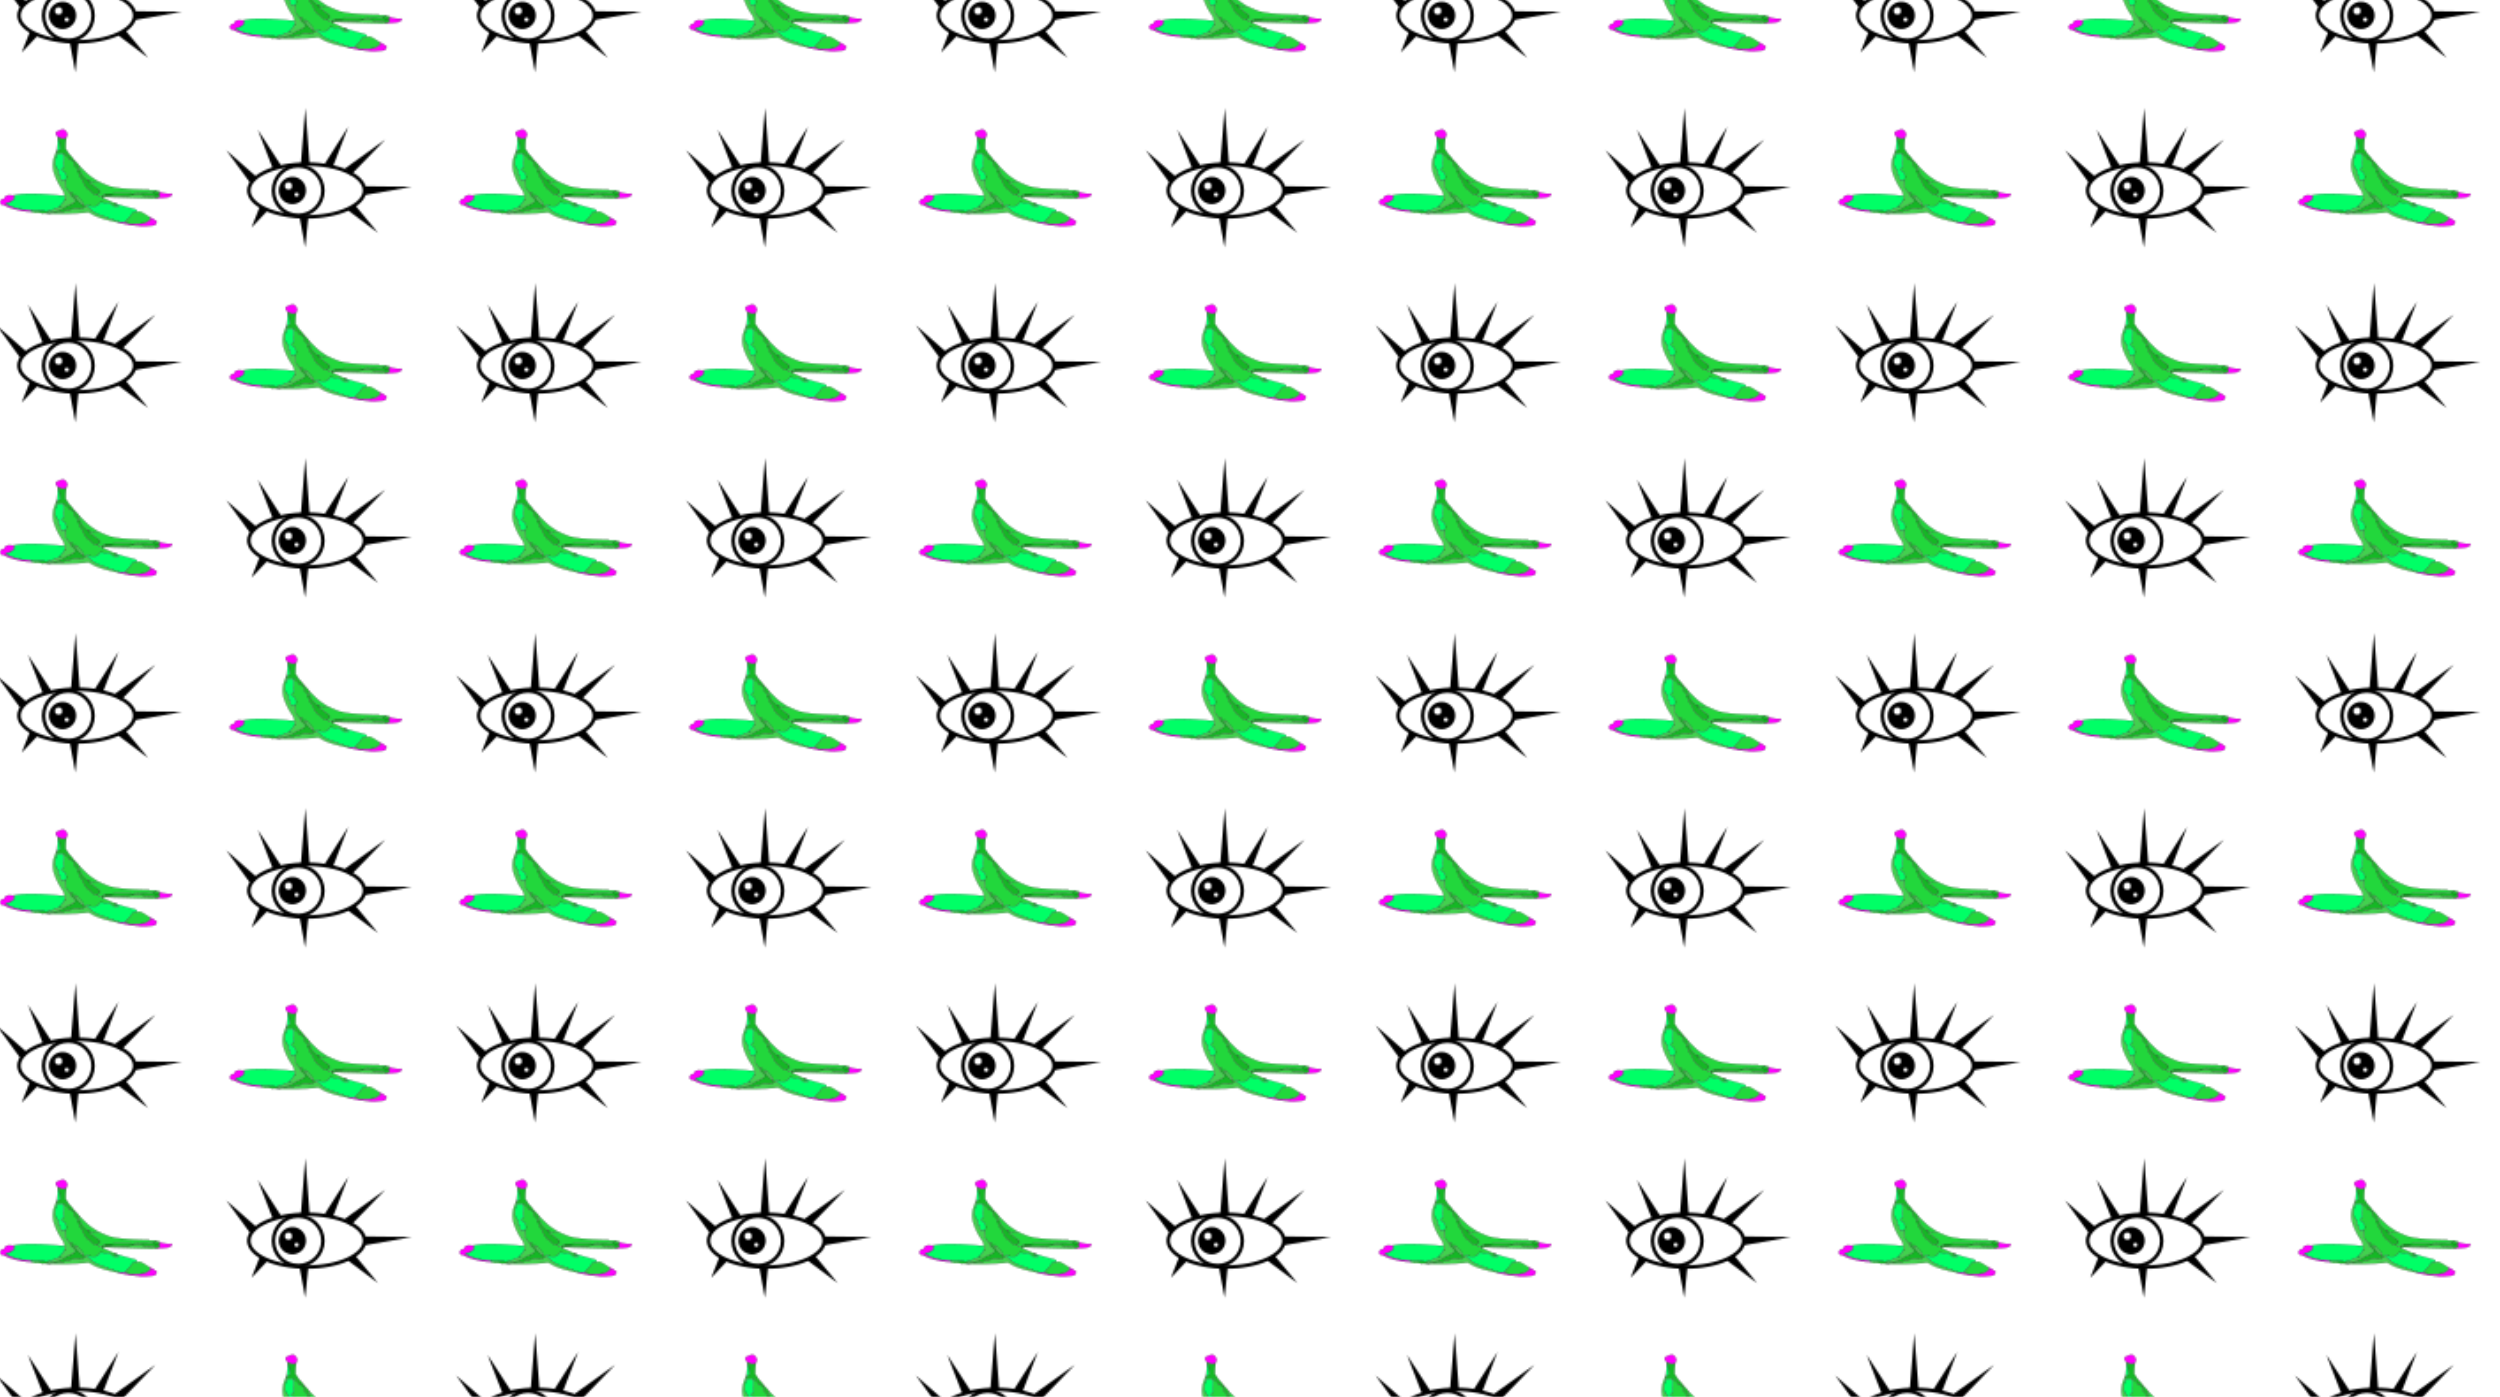 <svg id="Layer_1" data-name="Layer 1" xmlns="http://www.w3.org/2000/svg" xmlns:xlink="http://www.w3.org/1999/xlink" viewBox="0 0 1414 790"><defs><style>.cls-1,.cls-5,.cls-8{fill:none;}.cls-2{fill:#22d73c;}.cls-10,.cls-11,.cls-2,.cls-3,.cls-5,.cls-6,.cls-8,.cls-9{stroke:#000;stroke-miterlimit:10;}.cls-11,.cls-2,.cls-3,.cls-5,.cls-6{stroke-width:0.15px;}.cls-3{fill:#15b825;}.cls-4{fill:#0f6;}.cls-6{fill:#42d14e;}.cls-7{fill:#f0f;}.cls-8,.cls-9{stroke-width:2px;}.cls-10{fill:#fff;stroke-width:0.25px;}.cls-11{fill:#267024;}.cls-12{fill:url(#eye4);}</style><pattern id="eye4" data-name="eye4" width="260" height="198" patternTransform="translate(6746.5 1.5)" patternUnits="userSpaceOnUse" viewBox="0 0 260 198"><rect class="cls-1" width="260" height="198"/><path class="cls-2" d="M202.28,209.68l5.88,2.71a.66.66,0,0,0,.74.66c-.05,1.16,1.48.32,1.67,1.29a3.8,3.8,0,0,1-4-1c-1.42-1.68-3.08-1-4.59-1.19-.53-.07-1.4-.58-1.89.11-1.82,2.6-4.23,2.17-6.72,1.4-.61-.19-1.09-.31-1.21.53h-1.1l0,0a3.76,3.76,0,0,0-.15-.9c-.83-2-2.63-3.28-3.9-5-.69-.92-.63.3-.77.7a2.6,2.6,0,0,1-1.2-1.31,2.07,2.07,0,0,0-2.16-1.31c-2.33-1.82-2.56-4.4-2.56-7.06.18-.17.44-.3.53-.5a3.89,3.89,0,0,0-1.5-4.46c-1.4-.92-1.37-1.31.15-2.18.2-.11.5-.46.47-.51-1.16-1.75-.12-3.61-.27-5.4a9.58,9.58,0,0,0-.53-1.76l1.1.11c.33.93,1.65,1,1.84,1.93s.85.87,1.52.88l0,0c.26,1.05,1,.71,1.66.55v0a3.78,3.78,0,0,0,1.22,3.93,4.2,4.2,0,0,1,1.42,2.74,6.11,6.11,0,0,0,1.38,3.32c1.65,2.22,2,5.32,4.66,6.83,1.63.93,2.49,3.25,4.92,2.71.19,1.41,1.31.95,2.14,1.07l.07.06c0,.49.3.71.79.65h0Z"/><path class="cls-3" d="M194,200.07c0,1.5,1.58,1.52,2.33,2.32a9.48,9.48,0,0,0,2.52,1.8A2,2,0,0,1,200,206.4c-.31.44-1,.52-1.13,1.12-2.43.54-3.29-1.78-4.92-2.71-2.64-1.51-3-4.61-4.66-6.83a6.11,6.11,0,0,1-1.38-3.32,4.2,4.2,0,0,0-1.42-2.74A3.78,3.78,0,0,1,185.3,188a16.38,16.38,0,0,1,3.2,3.5c-.12.34-.36.63-.22,1,.93,2.81,2.29,5.31,5,6.81a.71.71,0,0,0,.75.71Z"/><path class="cls-2" d="M193.28,199.35c-2.71-1.5-4.07-4-5-6.81-.14-.42.1-.71.22-1,2.43,2.31,4.66,4.85,7.51,6.68l3.37,2.19-3.11-.3-.14-.09.15.08c-.74.65-1.5-.27-2.25,0h0A.66.66,0,0,0,193.28,199.35Z"/><path class="cls-3" d="M181.86,183.49c-.26-.88-1.4-1.34-1.21-2.45a36,36,0,0,1,.4-5.87c-1.72,1.52-3.23.17-4.81-.32l0,1.05c1.16,1.73.85,3.79,1.19,5.7.06.36-1,.91-1.55,1.38,0,.26,0,.52-.07.78.46,1.32,1.5.51,2.29.62l1.05.12,1.1.11c.33.93,1.65,1,1.84,1.93s.85.87,1.52.88l.09-.15s0,.11-.07.17c.26,1.05,1,.71,1.66.55C184.52,186.22,182.75,185.2,181.86,183.49Z"/><path class="cls-4" d="M176.27,175.9c1.16,1.73.85,3.79,1.19,5.7.06.36-1,.91-1.55,1.38,0-.13,0-.26-.07-.39C176,180.36,176.13,178.13,176.27,175.9Z"/><path class="cls-5" d="M176.27,175.9c1.16,1.73.85,3.79,1.19,5.7.06.36-1,.91-1.55,1.38,0-.13,0-.26-.07-.39C176,180.36,176.13,178.13,176.27,175.9Z"/><path class="cls-4" d="M178.13,184.38l1.05.12a9.58,9.58,0,0,1,.53,1.76c.15,1.79-.89,3.65.27,5.4,0,.05-.27.4-.47.51-1.52.87-1.55,1.26-.15,2.18a3.89,3.89,0,0,1,1.5,4.46c-.09.2-.35.33-.53.5-1.38,1-2.23.54-2.77-1.57-.11-.43.17-1-.59-1-.46-.35-.25-.89-.39-1.33-.34-1.09-.18-2.42-1.43-3.08a15.18,15.18,0,0,1,.69-8.54C176.3,185.08,177.34,184.27,178.13,184.38Z"/><path class="cls-5" d="M178.13,184.38l1.05.12a9.58,9.58,0,0,1,.53,1.76c.15,1.79-.89,3.65.27,5.4,0,.05-.27.4-.47.51-1.52.87-1.55,1.26-.15,2.18a3.89,3.89,0,0,1,1.5,4.46c-.09.2-.35.33-.53.5-1.38,1-2.23.54-2.77-1.57-.11-.43.17-1-.59-1-.46-.35-.25-.89-.39-1.33-.34-1.09-.18-2.42-1.43-3.08a15.18,15.18,0,0,1,.69-8.54C176.3,185.08,177.34,184.27,178.13,184.38Z"/><path class="cls-6" d="M185.77,210.3c-.65-.61-1.14-1.47-2.1-1.73.14-.88-.73-1.39-.78-2.2-2.33-1.82-2.56-4.4-2.56-7.06-1.38,1-2.23.54-2.77-1.57-.11-.43.17-1-.59-1a2.2,2.2,0,0,1-.09.21,2.2,2.2,0,0,0,.09-.21c-.46-.35-.25-.89-.39-1.33-.34-1.09-.18-2.42-1.43-3.08a15.18,15.18,0,0,1,.69-8.54c0-.26,0-.52.07-.78l-.07-.39c-2.4,4.2-3.18,8.62-1.57,13.27a35.14,35.14,0,0,0,4.36,8.65,6.4,6.4,0,0,1,1.34,3.72c.55.52.28,1.21.37,1.83.6.1.58.4.49.75.09-.35.11-.65-.49-.75-.7.79-.41,2.18-1.63,2.69-1,.44-.91,1.28-.65,2.14h0c-.38-.14-1-.48-1.09-.38-1,1.2-2.68.85-3.7,1.87-.84.89-2.16-.12-3,.76a6.34,6.34,0,0,0,6-.73h0c1.92-.07,3.22-1.47,4.79-2.27a39.79,39.79,0,0,0,4.11-2C185.66,211.85,186.7,211.16,185.77,210.3Z"/><path class="cls-7" d="M181.46,172.86c-1.24-2.25-2-2.58-4.64-1.47-2.14.91-2.29,1.48-.86,3.22a2.09,2.09,0,0,0,.28.24c1.58.49,3.09,1.84,4.81.32C181.33,174.43,182,173.88,181.46,172.86Z"/><path class="cls-5" d="M181.46,172.86c-1.24-2.25-2-2.58-4.64-1.47-2.14.91-2.29,1.48-.86,3.22a2.09,2.09,0,0,0,.28.24c1.58.49,3.09,1.84,4.81.32C181.33,174.43,182,173.88,181.46,172.86Z"/><path class="cls-2" d="M183.64,187.42l.09-.15-.07.17Z"/><ellipse class="cls-8" cx="56.98" cy="205.23" rx="32.73" ry="14.91"/><circle class="cls-8" cx="52.16" cy="205.32" r="14"/><polygon points="25.04 201 11.52 182.5 28.73 197.63 25.04 201"/><polygon points="53.66 190.4 56.25 158.5 58.66 190.42 53.66 190.4"/><polygon points="78.52 192.88 101.43 176.41 81.79 196.66 78.52 192.88"/><polygon points="38.11 193.55 29.34 170.86 42.57 191.27 38.11 193.55"/><polygon points="67.02 190.38 80.52 169.14 71.48 192.63 67.02 190.38"/><circle class="cls-9" cx="48.88" cy="205.23" r="6.73"/><ellipse class="cls-8" cx="186.98" cy="106.23" rx="32.73" ry="14.91"/><circle class="cls-8" cx="182.16" cy="106.32" r="14"/><polygon points="155.04 102 141.52 83.5 158.73 98.63 155.04 102"/><polygon points="183.66 91.4 186.25 59.5 188.66 91.42 183.66 91.4"/><polygon points="219.59 103.83 246.52 104.14 220 108.81 219.59 103.83"/><polygon points="208.52 93.88 231.43 77.41 211.79 97.67 208.52 93.88"/><polygon points="168.11 94.55 159.34 71.86 172.57 92.27 168.11 94.55"/><polygon points="197.02 91.38 210.52 70.14 201.48 93.63 197.02 91.38"/><polygon points="164.81 117.66 155.79 127.23 160.59 114.98 164.81 117.66"/><polygon points="187.93 120.94 186.16 138.5 182.93 121.15 187.93 120.94"/><polygon points="213.7 113.78 227.43 130.32 210.25 117.4 213.7 113.78"/><circle class="cls-9" cx="178.88" cy="106.23" r="6.73"/><circle class="cls-10" cx="176.7" cy="103.68" r="2.18"/><circle class="cls-10" cx="181.25" cy="108.59" r="1.27"/><path class="cls-2" d="M72.28,110.68l5.88,2.71a.66.66,0,0,0,.74.66c-.05,1.16,1.48.32,1.67,1.29a3.8,3.8,0,0,1-4-1c-1.42-1.68-3.08-1-4.59-1.19-.53-.07-1.4-.58-1.89.11-1.82,2.6-4.23,2.17-6.72,1.4-.61-.19-1.09-.31-1.21.53h-1.1l0,0a3.76,3.76,0,0,0-.15-.9c-.83-2-2.63-3.28-3.9-5-.69-.92-.63.3-.77.7a2.6,2.6,0,0,1-1.2-1.31,2.07,2.07,0,0,0-2.16-1.31c-2.33-1.82-2.56-4.4-2.56-7.06.18-.17.44-.3.53-.5a3.89,3.89,0,0,0-1.5-4.46C48,94.43,48,94,49.51,93.17c.2-.11.5-.46.47-.51-1.16-1.75-.12-3.61-.27-5.4a9.58,9.58,0,0,0-.53-1.76l1.1.11c.33.93,1.65,1,1.84,1.93s.85.87,1.52.88l0,0c.26,1,1,.71,1.66.55v0a3.78,3.78,0,0,0,1.22,3.93,4.2,4.2,0,0,1,1.42,2.74A6.11,6.11,0,0,0,59.32,99c1.65,2.22,2,5.32,4.66,6.83,1.63.93,2.49,3.25,4.92,2.71.19,1.41,1.31,1,2.14,1.07l.07.06c0,.49.3.71.79.65h0Z"/><path class="cls-4" d="M21.31,109c4.23-1,8.54-.88,12.84-.83,5.29.06,10.54.74,15.82,1.07.55.52.28,1.21.37,1.83-.7.79-.41,2.18-1.63,2.69-1,.44-.91,1.28-.65,2.14-.38-.14-1-.48-1.09-.38-1,1.2-2.68.85-3.7,1.87-.84.89-2.16-.12-3,.76a54.4,54.4,0,0,0-8.93-.39,48.64,48.64,0,0,0-5.09-.7c-3-.12-5.65-1.36-8.34-2.47-.45-.19-1.1-.3-1.2-.88.62-1.17,2.29-.13,2.76-1.48C21.38,111.87,21.6,110.58,21.31,109Z"/><path class="cls-5" d="M21.31,109c4.23-1,8.54-.88,12.84-.83,5.29.06,10.54.74,15.82,1.07.55.52.28,1.21.37,1.83-.7.79-.41,2.18-1.63,2.69-1,.44-.91,1.28-.65,2.14-.38-.14-1-.48-1.09-.38-1,1.2-2.68.85-3.7,1.87-.84.89-2.16-.12-3,.76a54.4,54.4,0,0,0-8.93-.39,48.64,48.64,0,0,0-5.09-.7c-3-.12-5.65-1.36-8.34-2.47-.45-.19-1.1-.3-1.2-.88.62-1.17,2.29-.13,2.76-1.48C21.38,111.87,21.6,110.58,21.31,109Z"/><path class="cls-4" d="M62.19,115.18c.12-.84.6-.72,1.21-.53,2.49.77,4.9,1.2,6.72-1.4.49-.69,1.36-.18,1.89-.11,1.51.2,3.17-.49,4.59,1.19a3.8,3.8,0,0,0,4,1c-.19-1-1.72-.13-1.67-1.29h0l.83-.08v0c0,.28.09.4.31.11,3.28,1,6.56,1.94,9.86,2.83a1.26,1.26,0,0,1,1,1.61c-.94.25-2.48.24-2.71.79-.91,2.16-2.92,3.32-4.13,5.15L80.78,124c-2.39-.84-4.8-1.63-7.16-2.53-2.8-1.07-5.75-1.73-8.16-3.79C64.45,116.81,63.56,115.63,62.19,115.18Z"/><path class="cls-5" d="M62.19,115.18c.12-.84.6-.72,1.21-.53,2.49.77,4.9,1.2,6.72-1.4.49-.69,1.36-.18,1.89-.11,1.51.2,3.17-.49,4.59,1.19a3.8,3.8,0,0,0,4,1c-.19-1-1.72-.13-1.67-1.29h0l.83-.08v0c0,.28.09.4.31.11,3.28,1,6.56,1.94,9.86,2.83a1.26,1.26,0,0,1,1,1.61c-.94.25-2.48.24-2.71.79-.91,2.16-2.92,3.32-4.13,5.15L80.78,124c-2.39-.84-4.8-1.63-7.16-2.53-2.8-1.07-5.75-1.73-8.16-3.79C64.45,116.81,63.56,115.63,62.19,115.18Z"/><path class="cls-6" d="M62.19,115.18c1.37.45,2.26,1.63,3.27,2.49,2.41,2.06,5.36,2.72,8.16,3.79,2.36.9,4.77,1.69,7.16,2.53v.38c-5.63-1.28-11.39-2.13-16.36-5.43-1-.68-2.28-.15-3.44-.07-6.89.45-13.78.9-20.68.28,2.71-.32,5.44-.3,8.16-.87,3.78-.79,7.44-2.44,11.44-2,.73.08,1.15-.37,1.2-1.12Z"/><path class="cls-2" d="M84.09,124.41c1.21-1.83,3.22-3,4.13-5.15.23-.55,1.77-.54,2.71-.79a3.37,3.37,0,0,1,2.84.16,40,40,0,0,1,4.44,2.82c-.22.66,1.08,1.58.33,1.67-1.32.17-1.93,1.4-3,1.57C91.75,125.34,87.89,125.7,84.09,124.41Z"/><path class="cls-3" d="M64,101.07c0,1.5,1.58,1.52,2.33,2.32a9.48,9.48,0,0,0,2.52,1.8A2,2,0,0,1,70,107.4c-.31.44-1,.52-1.13,1.12-2.43.54-3.29-1.78-4.92-2.71-2.64-1.51-3-4.61-4.66-6.83a6.11,6.11,0,0,1-1.38-3.32,4.2,4.2,0,0,0-1.42-2.74A3.78,3.78,0,0,1,55.3,89a16.38,16.38,0,0,1,3.2,3.5c-.12.34-.36.63-.22,1.05.93,2.81,2.29,5.31,5,6.81a.71.71,0,0,0,.75.71Z"/><path class="cls-6" d="M72.93,109.76c.38-.73,1.07-.5,1.64-.48a105,105,0,0,0,15.27-.52c3.09-.33,5.92.82,8.93.58,1-.08,2,.65,3,1a.66.66,0,0,1-.2.14c-1.43.59-2.92.33-4.37.29-7.81-.24-15.62-.55-23.43-.84A5.62,5.62,0,0,1,72.93,109.76Z"/><path class="cls-2" d="M63.28,100.35c-2.71-1.5-4.07-4-5-6.81-.14-.42.1-.71.22-1.05,2.43,2.31,4.66,4.85,7.51,6.68l3.37,2.19-3.11-.3-.14-.09.15.08c-.74.65-1.5-.27-2.25,0h0A.66.66,0,0,0,63.28,100.35Z"/><path class="cls-7" d="M101.62,110.49a.66.66,0,0,0,.2-.14c.75-.15,1.64-.09,1.9-1,.14-.49-.19-.78-.7-.82.11-.25.23-.51.35-.76.32-.14.39-.44.46-.73a13,13,0,0,0,6,1c.34,0,.91-.16.91.25a1,1,0,0,1-.65,1.11,8.11,8.11,0,0,1-1.66.7A26.88,26.88,0,0,1,101.62,110.49Z"/><path class="cls-5" d="M101.62,110.49a.66.66,0,0,0,.2-.14c.75-.15,1.64-.09,1.9-1,.14-.49-.19-.78-.7-.82.11-.25.23-.51.35-.76.32-.14.39-.44.46-.73a13,13,0,0,0,6,1c.34,0,.91-.16.91.25a1,1,0,0,1-.65,1.11,8.11,8.11,0,0,1-1.66.7A26.88,26.88,0,0,1,101.62,110.49Z"/><path class="cls-3" d="M51.86,84.49c-.26-.88-1.4-1.34-1.21-2.45a36,36,0,0,1,.4-5.87c-1.72,1.52-3.23.17-4.81-.32l0,1.05c1.16,1.73.85,3.79,1.19,5.7.06.36-1,.91-1.55,1.38,0,.26,0,.52-.07.78.46,1.32,1.5.51,2.29.62l1,.12,1.1.11c.33.93,1.65,1,1.84,1.93s.85.87,1.52.88l.09-.15s0,.11-.07.17c.26,1,1,.71,1.66.55C54.52,87.22,52.75,86.2,51.86,84.49Z"/><path class="cls-4" d="M46.27,76.9c1.16,1.73.85,3.79,1.19,5.7.06.36-1,.91-1.55,1.38,0-.13,0-.26-.07-.39C46,81.36,46.13,79.13,46.27,76.9Z"/><path class="cls-5" d="M46.27,76.9c1.16,1.73.85,3.79,1.19,5.7.06.36-1,.91-1.55,1.38,0-.13,0-.26-.07-.39C46,81.36,46.13,79.13,46.27,76.9Z"/><path class="cls-7" d="M31.35,117.75a48.64,48.64,0,0,0-5.09-.7c-3-.12-5.65-1.36-8.34-2.47-.45-.19-1.1-.3-1.2-.88.62-1.17,2.29-.13,2.76-1.48,1.9-.35,2.12-1.64,1.83-3.23-2,.2-4.58-1-5.5,2.1-1.22-.23-1.79.55-2.26,1.47,0,.22,0,.44,0,.67a.19.19,0,0,0,.23.17,1.68,1.68,0,0,0,2.08,1l.54.42.82.27a5.18,5.18,0,0,0,.91.58,45.45,45.45,0,0,0,13.26,2.62Z"/><path class="cls-5" d="M31.35,117.75a48.64,48.64,0,0,0-5.09-.7c-3-.12-5.65-1.36-8.34-2.47-.45-.19-1.1-.3-1.2-.88.62-1.17,2.29-.13,2.76-1.48,1.9-.35,2.12-1.64,1.83-3.23-2,.2-4.58-1-5.5,2.1-1.22-.23-1.79.55-2.26,1.47,0,.22,0,.44,0,.67a.19.19,0,0,0,.23.17,1.68,1.68,0,0,0,2.08,1l.54.42.82.27a5.18,5.18,0,0,0,.91.58,45.45,45.45,0,0,0,13.26,2.62Z"/><path class="cls-3" d="M61.07,115.15c-1.71-1.63-3.68-3-4.82-5.16a2.6,2.6,0,0,1-1.2-1.31,2.07,2.07,0,0,0-2.16-1.31c0,.81.92,1.32.78,2.2,1,.26,1.45,1.12,2.1,1.73.93.86-.11,1.55-.64,1.87a39.79,39.79,0,0,1-4.11,2c-1.57.8-2.87,2.2-4.79,2.27h0a6.34,6.34,0,0,1-6,.73,54.4,54.4,0,0,0-8.93-.39l.06.55,1.1.14a2.68,2.68,0,0,0,1.87.18l1.84.17a4.62,4.62,0,0,0,2.55.19l1.52.17c2.71-.32,5.44-.3,8.16-.87,3.78-.79,7.44-2.44,11.44-2,.73.08,1.15-.37,1.2-1.12Z"/><path class="cls-7" d="M102.05,124.25a1.83,1.83,0,0,1-1.63,1.71c-3,.32-6,.91-9,.2a55.5,55.5,0,0,1-10.7-1.79c0-.13,0-.25,0-.38l3.31.42c3.8,1.29,7.66.93,11.49.28,1-.17,1.64-1.4,3-1.57.75-.09-.55-1-.33-1.67.45.35,1.14.21,1.49.76a1.42,1.42,0,0,0,.08.18,1.42,1.42,0,0,1-.08-.18,1,1,0,0,1,1.12.76C101.33,123.29,102.27,123.09,102.05,124.25Zm-2-1.58,0,0Zm-.12-.13a.25.25,0,0,1,0-.07A.25.25,0,0,0,99.88,122.54Zm.39.31Zm-.16-.09h0Z"/><path class="cls-5" d="M102.05,124.25a1.83,1.83,0,0,1-1.63,1.71c-3,.32-6,.91-9,.2a55.5,55.5,0,0,1-10.7-1.79c0-.13,0-.25,0-.38l3.31.42c3.8,1.29,7.66.93,11.49.28,1-.17,1.64-1.4,3-1.57.75-.09-.55-1-.33-1.67.45.35,1.14.21,1.49.76a1.42,1.42,0,0,0,.08.18,1.42,1.42,0,0,1-.08-.18,1,1,0,0,1,1.12.76C101.33,123.29,102.27,123.09,102.05,124.25Zm-2-1.58,0,0Zm-.12-.13a.25.25,0,0,1,0-.07A.25.25,0,0,0,99.88,122.54Zm.39.31Zm-.16-.09h0Z"/><path class="cls-2" d="M71.11,109.65c.32,0,.61,0,.75.37a.23.23,0,0,1,0,.28C71.41,110.36,71.16,110.14,71.11,109.65Z"/><path class="cls-2" d="M78.9,114.05a.66.66,0,0,1-.74-.66c.3-.06.58-.07.74.27v.39Z"/><path class="cls-2" d="M78.9,114.05v-.39c.3,0,.63,0,.83.31Z"/><path class="cls-11" d="M16.42,114.83l.82.27Z"/><path class="cls-6" d="M97.47,105.88l-.82,0Z"/><path class="cls-6" d="M72.28,110.68l-.41-.39Z"/><path class="cls-2" d="M80,114c-.22.29-.29.17-.31-.11A.29.29,0,0,1,80,114Z"/><path class="cls-4" d="M48.13,85.38l1,.12a9.58,9.58,0,0,1,.53,1.76c.15,1.79-.89,3.65.27,5.4,0,0-.27.4-.47.51C48,94,48,94.43,49.36,95.35a3.89,3.89,0,0,1,1.5,4.46c-.09.2-.35.33-.53.5-1.38,1-2.23.54-2.77-1.57-.11-.43.17-1-.59-1-.46-.35-.25-.89-.39-1.33-.34-1.09-.18-2.42-1.43-3.08a15.18,15.18,0,0,1,.69-8.54C46.3,86.08,47.34,85.27,48.13,85.38Z"/><path class="cls-5" d="M48.13,85.38l1,.12a9.58,9.58,0,0,1,.53,1.76c.15,1.79-.89,3.65.27,5.4,0,0-.27.4-.47.51C48,94,48,94.43,49.36,95.35a3.89,3.89,0,0,1,1.5,4.46c-.09.2-.35.33-.53.5-1.38,1-2.23.54-2.77-1.57-.11-.43.17-1-.59-1-.46-.35-.25-.89-.39-1.33-.34-1.09-.18-2.42-1.43-3.08a15.18,15.18,0,0,1,.69-8.54C46.3,86.08,47.34,85.27,48.13,85.38Z"/><path class="cls-6" d="M61.07,115.15c-1.71-1.63-3.68-3-4.82-5.16.14-.4.08-1.62.77-.7,1.27,1.68,3.07,2.95,3.9,5A3.76,3.76,0,0,1,61.07,115.15Z"/><path class="cls-3" d="M103,108.49a6.64,6.64,0,0,1-2.5-.63,6.64,6.64,0,0,0,2.5.63c.11-.25.23-.51.35-.76.32-.14.39-.44.46-.73a4,4,0,0,0-1.89-.53l-2.28.91-.68.31c-2.86,0-5.73.08-8.6,0-1,0-2,.8-3,0H81.91l-1.91,0H78.92l-1.91.34-1.08,0,0,0c-.11.19-.22.17-.33,0l-2.63,0c-.13,1.15-1.69.46-1.9,1.5l.07.06c.32,0,.61,0,.75.37l1.07-.26c.38-.73,1.07-.5,1.64-.48a105,105,0,0,0,15.27-.52c3.09-.33,5.92.82,8.93.58,1-.08,2,.65,3.06,1,.74-.15,1.63-.09,1.89-1C103.86,108.82,103.53,108.53,103,108.49Z"/><path class="cls-2" d="M75.9,108.11c-.11.19-.22.17-.33,0C75.68,108.11,75.79,108.12,75.9,108.11Z"/><path class="cls-6" d="M55.77,111.3c-.65-.61-1.14-1.47-2.1-1.73.14-.88-.73-1.39-.78-2.2-2.33-1.82-2.56-4.4-2.56-7.06-1.38,1-2.23.54-2.77-1.57-.11-.43.17-1-.59-1a2.2,2.2,0,0,1-.09.21,2.2,2.2,0,0,0,.09-.21c-.46-.35-.25-.89-.39-1.33-.34-1.09-.18-2.42-1.43-3.08a15.18,15.18,0,0,1,.69-8.54c0-.26,0-.52.07-.78l-.07-.39c-2.4,4.2-3.18,8.62-1.57,13.27a35.14,35.14,0,0,0,4.36,8.65A6.4,6.4,0,0,1,50,109.23c.55.52.28,1.21.37,1.83.6.1.58.4.49.75.09-.35.11-.65-.49-.75-.7.79-.41,2.18-1.63,2.69-1,.44-.91,1.28-.65,2.14h0c-.38-.14-1-.48-1.09-.38-1,1.2-2.68.85-3.7,1.87-.84.89-2.16-.12-3,.76a6.34,6.34,0,0,0,6-.73h0c1.92-.07,3.22-1.47,4.79-2.27a39.79,39.79,0,0,0,4.11-2C55.66,112.85,56.7,112.16,55.77,111.3Z"/><path class="cls-2" d="M63.28,100.35a.66.66,0,0,1,.75.71A.71.71,0,0,1,63.28,100.35Z"/><path class="cls-2" d="M97.47,105.88l-.82,0c-6.31-.25-12.63-.37-18.88-1.43A5.37,5.37,0,0,0,75.6,104a4.88,4.88,0,0,0-2.07-.81,6.05,6.05,0,0,0-2.43-1h0a2.35,2.35,0,0,0-1.47-.75.22.22,0,0,0-.24-.06l-3.11-.3h0c-.74.65-1.5-.27-2.25,0,0,1.5,1.58,1.52,2.33,2.32a9.48,9.48,0,0,0,2.52,1.8A2.06,2.06,0,0,1,70,107.4h0c-.31.44-1,.52-1.13,1.12.19,1.41,1.31,1,2.14,1.07.21-1,1.77-.35,1.9-1.5l2.63,0c.11,0,.22,0,.33,0l0,0h0l1.08,0,1.91-.34H80l1.91,0H87.4c1,.83,2,0,3,0,2.87.07,5.74,0,8.6,0l.68-.31,2.28-.91C100.54,105.62,98.89,106.6,97.47,105.88Z"/><path class="cls-2" d="M66.28,101.05l-.15-.08.14.09Z"/><path class="cls-7" d="M51.46,73.86c-1.24-2.25-2-2.58-4.64-1.47-2.14.91-2.29,1.48-.86,3.22a2.09,2.09,0,0,0,.28.24c1.58.49,3.09,1.84,4.81.32C51.33,75.43,52,74.88,51.46,73.86Z"/><path class="cls-5" d="M51.46,73.86c-1.24-2.25-2-2.58-4.64-1.47-2.14.91-2.29,1.48-.86,3.22a2.09,2.09,0,0,0,.28.24c1.58.49,3.09,1.84,4.81.32C51.33,75.43,52,74.88,51.46,73.86Z"/><path class="cls-2" d="M53.64,88.42l.09-.15-.07.17Z"/><path class="cls-2" d="M202.28,11.68l5.88,2.71a.66.66,0,0,0,.74.66c-.05,1.16,1.48.32,1.67,1.29a3.8,3.8,0,0,1-4-1c-1.42-1.68-3.08-1-4.59-1.19-.53-.07-1.4-.58-1.89.11-1.82,2.6-4.23,2.17-6.72,1.4-.61-.19-1.09-.31-1.21.53h-1.1l0,0a3.76,3.76,0,0,0-.15-.9c-.83-2-2.63-3.28-3.9-5-.69-.92-.63.3-.77.7a2.6,2.6,0,0,1-1.2-1.31,2.07,2.07,0,0,0-2.16-1.31c-2.33-1.82-2.56-4.4-2.56-7.06.18-.17.44-.3.53-.5a3.89,3.89,0,0,0-1.5-4.46C178-4.57,178-5,179.51-5.83c.2-.11.5-.46.47-.51-1.16-1.75-.12-3.61-.27-5.4a9.58,9.58,0,0,0-.53-1.76l1.1.11c.33.93,1.65,1,1.84,1.93s.85.87,1.52.88l0,0c.26,1.05,1,.71,1.66.55v0a3.78,3.78,0,0,0,1.22,3.93,4.2,4.2,0,0,1,1.42,2.74A6.11,6.11,0,0,0,189.32,0c1.65,2.22,2,5.32,4.66,6.83,1.63.93,2.49,3.25,4.92,2.71.19,1.41,1.31,1,2.14,1.07l.07.06c0,.49.3.71.79.65h0Z"/><path class="cls-4" d="M151.31,10c4.23-1,8.54-.88,12.84-.83,5.29.06,10.54.74,15.82,1.07.55.52.28,1.21.37,1.83-.7.79-.41,2.18-1.63,2.69-1,.44-.91,1.28-.65,2.14-.38-.14-1-.48-1.09-.38-1,1.2-2.68.85-3.7,1.87-.84.89-2.16-.12-3,.76a54.4,54.4,0,0,0-8.93-.39,48.64,48.64,0,0,0-5.09-.7c-3-.12-5.65-1.36-8.34-2.47-.45-.19-1.1-.3-1.2-.88.62-1.17,2.29-.13,2.76-1.48C151.38,12.87,151.6,11.58,151.31,10Z"/><path class="cls-5" d="M151.31,10c4.23-1,8.54-.88,12.84-.83,5.29.06,10.54.74,15.82,1.07.55.52.28,1.21.37,1.83-.7.79-.41,2.18-1.63,2.69-1,.44-.91,1.28-.65,2.14-.38-.14-1-.48-1.09-.38-1,1.2-2.68.85-3.7,1.87-.84.89-2.16-.12-3,.76a54.4,54.4,0,0,0-8.93-.39,48.64,48.64,0,0,0-5.09-.7c-3-.12-5.65-1.36-8.34-2.47-.45-.19-1.1-.3-1.2-.88.62-1.17,2.29-.13,2.76-1.48C151.38,12.87,151.6,11.58,151.31,10Z"/><path class="cls-4" d="M192.19,16.18c.12-.84.6-.72,1.21-.53,2.49.77,4.9,1.2,6.72-1.4.49-.69,1.36-.18,1.89-.11,1.51.2,3.17-.49,4.59,1.19a3.8,3.8,0,0,0,4,1c-.19-1-1.72-.13-1.67-1.29h0l.83-.08v-.05c0,.28.09.4.31.11,3.28,1,6.56,1.94,9.86,2.83a1.26,1.26,0,0,1,1,1.61c-.94.25-2.48.24-2.71.79-.91,2.16-2.92,3.32-4.13,5.15L210.78,25c-2.39-.84-4.8-1.63-7.16-2.53-2.8-1.07-5.75-1.73-8.16-3.79C194.45,17.81,193.56,16.63,192.19,16.18Z"/><path class="cls-5" d="M192.19,16.18c.12-.84.6-.72,1.21-.53,2.49.77,4.9,1.2,6.72-1.4.49-.69,1.36-.18,1.89-.11,1.51.2,3.17-.49,4.59,1.19a3.8,3.8,0,0,0,4,1c-.19-1-1.72-.13-1.67-1.29h0l.83-.08v-.05c0,.28.09.4.31.11,3.28,1,6.56,1.94,9.86,2.83a1.26,1.26,0,0,1,1,1.61c-.94.25-2.48.24-2.71.79-.91,2.16-2.92,3.32-4.13,5.15L210.78,25c-2.39-.84-4.8-1.63-7.16-2.53-2.8-1.07-5.75-1.73-8.16-3.79C194.45,17.81,193.56,16.63,192.19,16.18Z"/><path class="cls-6" d="M192.19,16.18c1.37.45,2.26,1.63,3.27,2.49,2.41,2.06,5.36,2.72,8.16,3.79,2.36.9,4.77,1.69,7.16,2.53v.38c-5.63-1.28-11.39-2.13-16.36-5.43-1-.68-2.28-.15-3.44-.07-6.89.45-13.78.9-20.68.28,2.71-.32,5.44-.3,8.16-.87,3.78-.79,7.44-2.44,11.44-2,.73.08,1.15-.37,1.2-1.12Z"/><path class="cls-2" d="M214.09,25.41c1.21-1.83,3.22-3,4.13-5.15.23-.55,1.77-.54,2.71-.79a3.37,3.37,0,0,1,2.84.16,40,40,0,0,1,4.44,2.82c-.22.66,1.08,1.58.33,1.67-1.32.17-1.93,1.4-3,1.57C221.75,26.34,217.89,26.7,214.09,25.41Z"/><path class="cls-3" d="M194,2.07c0,1.5,1.58,1.52,2.33,2.32a9.48,9.48,0,0,0,2.52,1.8A2,2,0,0,1,200,8.4c-.31.44-1,.52-1.13,1.12-2.43.54-3.29-1.78-4.92-2.71C191.34,5.3,191,2.2,189.32,0a6.11,6.11,0,0,1-1.38-3.32,4.2,4.2,0,0,0-1.42-2.74A3.78,3.78,0,0,1,185.3-10a16.38,16.38,0,0,1,3.2,3.5c-.12.34-.36.63-.22,1,.93,2.81,2.29,5.31,5,6.81a.71.71,0,0,0,.75.71Z"/><path class="cls-6" d="M202.93,10.76c.38-.73,1.07-.5,1.64-.48a105,105,0,0,0,15.27-.52c3.09-.33,5.92.82,8.93.58,1-.08,2,.65,3,1a.66.66,0,0,1-.2.14c-1.43.59-2.92.33-4.37.29-7.81-.24-15.62-.55-23.43-.84A5.62,5.62,0,0,1,202.93,10.76Z"/><path class="cls-2" d="M193.28,1.35c-2.71-1.5-4.07-4-5-6.81-.14-.42.1-.71.22-1,2.43,2.31,4.66,4.85,7.51,6.68l3.37,2.19-3.11-.3L196.13,2l.15.08c-.74.65-1.5-.27-2.25,0h0A.66.66,0,0,0,193.28,1.35Z"/><path class="cls-7" d="M231.62,11.49a.66.66,0,0,0,.2-.14c.75-.15,1.64-.09,1.9-1,.14-.49-.19-.78-.7-.82.11-.25.23-.51.35-.76.32-.14.39-.44.46-.73a13,13,0,0,0,5.95,1c.34,0,.91-.16.91.25a1,1,0,0,1-.65,1.11,8.11,8.11,0,0,1-1.66.7A26.88,26.88,0,0,1,231.62,11.49Z"/><path class="cls-5" d="M231.62,11.49a.66.66,0,0,0,.2-.14c.75-.15,1.64-.09,1.9-1,.14-.49-.19-.78-.7-.82.11-.25.23-.51.35-.76.32-.14.39-.44.46-.73a13,13,0,0,0,5.95,1c.34,0,.91-.16.91.25a1,1,0,0,1-.65,1.11,8.11,8.11,0,0,1-1.66.7A26.88,26.88,0,0,1,231.62,11.49Z"/><path class="cls-7" d="M161.35,18.75a48.64,48.64,0,0,0-5.09-.7c-3-.12-5.65-1.36-8.34-2.47-.45-.19-1.1-.3-1.2-.88.62-1.17,2.29-.13,2.76-1.48,1.9-.35,2.12-1.64,1.83-3.23-2,.2-4.58-1-5.5,2.1-1.22-.23-1.79.55-2.26,1.47,0,.22,0,.44,0,.67a.19.19,0,0,0,.23.17,1.68,1.68,0,0,0,2.08,1l.54.42.82.27a5.18,5.18,0,0,0,.91.58,45.45,45.45,0,0,0,13.26,2.62Z"/><path class="cls-5" d="M161.35,18.75a48.64,48.64,0,0,0-5.09-.7c-3-.12-5.65-1.36-8.34-2.47-.45-.19-1.1-.3-1.2-.88.62-1.17,2.29-.13,2.76-1.48,1.9-.35,2.12-1.64,1.83-3.23-2,.2-4.58-1-5.5,2.1-1.22-.23-1.79.55-2.26,1.47,0,.22,0,.44,0,.67a.19.19,0,0,0,.23.17,1.68,1.68,0,0,0,2.08,1l.54.42.82.27a5.18,5.18,0,0,0,.91.58,45.45,45.45,0,0,0,13.26,2.62Z"/><path class="cls-3" d="M191.07,16.15c-1.71-1.63-3.68-3-4.82-5.16a2.6,2.6,0,0,1-1.2-1.31,2.07,2.07,0,0,0-2.16-1.31c.05.81.92,1.32.78,2.2,1,.26,1.45,1.12,2.1,1.73.93.86-.11,1.55-.64,1.87a39.79,39.79,0,0,1-4.11,2c-1.57.8-2.87,2.2-4.79,2.27h0a6.34,6.34,0,0,1-6,.73,54.4,54.4,0,0,0-8.93-.39l.06.55,1.1.14a2.68,2.68,0,0,0,1.87.18l1.84.17a4.62,4.62,0,0,0,2.55.19l1.52.17c2.71-.32,5.44-.3,8.16-.87,3.78-.79,7.44-2.44,11.44-2,.73.08,1.15-.37,1.2-1.12Z"/><path class="cls-7" d="M232.05,25.25A1.83,1.83,0,0,1,230.42,27c-3,.32-5.95.91-8.95.2a55.5,55.5,0,0,1-10.7-1.79c0-.13,0-.25,0-.38l3.31.42c3.8,1.29,7.66.93,11.49.28,1-.17,1.64-1.4,3-1.57.75-.09-.55-1-.33-1.67.45.35,1.14.21,1.49.76a1.42,1.42,0,0,0,.08.18,1.42,1.42,0,0,1-.08-.18,1,1,0,0,1,1.12.76C231.33,24.29,232.27,24.09,232.05,25.25ZM230,23.67l0,0Zm-.12-.13a.25.25,0,0,1,0-.07A.25.25,0,0,0,229.88,23.54Zm.39.31Zm-.16-.09h0Z"/><path class="cls-5" d="M232.05,25.25A1.83,1.83,0,0,1,230.42,27c-3,.32-5.95.91-8.95.2a55.5,55.5,0,0,1-10.7-1.79c0-.13,0-.25,0-.38l3.31.42c3.8,1.29,7.66.93,11.49.28,1-.17,1.64-1.4,3-1.57.75-.09-.55-1-.33-1.67.45.35,1.14.21,1.49.76a1.42,1.42,0,0,0,.08.18,1.42,1.42,0,0,1-.08-.18,1,1,0,0,1,1.12.76C231.33,24.29,232.27,24.09,232.05,25.25ZM230,23.67l0,0Zm-.12-.13a.25.25,0,0,1,0-.07A.25.25,0,0,0,229.88,23.54Zm.39.31Zm-.16-.09h0Z"/><path class="cls-2" d="M201.11,10.65c.32,0,.61,0,.75.37a.23.23,0,0,1,0,.28C201.41,11.36,201.16,11.14,201.11,10.65Z"/><path class="cls-2" d="M208.9,15.05a.66.66,0,0,1-.74-.66c.3-.06.58-.07.74.27v.39Z"/><path class="cls-2" d="M208.9,15.05v-.39c.3,0,.63,0,.83.31Z"/><path class="cls-11" d="M146.42,15.83l.82.27Z"/><path class="cls-6" d="M227.47,6.88l-.82,0Z"/><path class="cls-6" d="M202.28,11.68l-.41-.39Z"/><path class="cls-2" d="M210,15c-.22.29-.29.17-.31-.11A.29.29,0,0,1,210,15Z"/><path class="cls-4" d="M178.13-13.62l1.05.12a9.58,9.58,0,0,1,.53,1.76c.15,1.79-.89,3.65.27,5.4,0,0-.27.4-.47.51C178-5,178-4.57,179.36-3.65a3.89,3.89,0,0,1,1.5,4.46c-.09.2-.35.33-.53.5-1.38,1-2.23.54-2.77-1.57-.11-.43.17-1-.59-1-.46-.35-.25-.89-.39-1.33-.34-1.09-.18-2.42-1.43-3.08a15.18,15.18,0,0,1,.69-8.54C176.3-12.92,177.34-13.73,178.13-13.62Z"/><path class="cls-5" d="M178.13-13.62l1.05.12a9.58,9.58,0,0,1,.53,1.76c.15,1.79-.89,3.65.27,5.4,0,0-.27.4-.47.51C178-5,178-4.57,179.36-3.65a3.89,3.89,0,0,1,1.5,4.46c-.09.2-.35.33-.53.5-1.38,1-2.23.54-2.77-1.57-.11-.43.17-1-.59-1-.46-.35-.25-.89-.39-1.33-.34-1.09-.18-2.42-1.43-3.08a15.18,15.18,0,0,1,.69-8.54C176.3-12.92,177.34-13.73,178.13-13.62Z"/><path class="cls-6" d="M191.07,16.15c-1.71-1.63-3.68-3-4.82-5.16.14-.4.08-1.62.77-.7,1.27,1.68,3.07,3,3.9,5A3.76,3.76,0,0,1,191.07,16.15Z"/><path class="cls-3" d="M233,9.49a6.64,6.64,0,0,1-2.5-.63,6.64,6.64,0,0,0,2.5.63c.11-.25.23-.51.35-.76.32-.14.39-.44.46-.73a4,4,0,0,0-1.89-.53l-2.28.91-.68.31c-2.86,0-5.73.08-8.6,0-1,0-2,.8-3,0h-5.49l-1.91,0h-1.08L207,9.06l-1.08,0,0,0c-.11.19-.22.17-.33,0l-2.63,0c-.13,1.15-1.69.46-1.9,1.5l.07.06c.32,0,.61,0,.75.37l1.07-.26c.38-.73,1.07-.5,1.64-.48a105,105,0,0,0,15.27-.52c3.09-.33,5.92.82,8.93.58,1-.08,2,.65,3.06,1,.74-.15,1.63-.09,1.89-1C233.86,9.82,233.53,9.53,233,9.49Z"/><path class="cls-2" d="M205.9,9.11c-.11.19-.22.17-.33,0Z"/><path class="cls-6" d="M185.77,12.3c-.65-.61-1.14-1.47-2.1-1.73.14-.88-.73-1.39-.78-2.2-2.33-1.82-2.56-4.4-2.56-7.06-1.38,1-2.23.54-2.77-1.57-.11-.43.17-1-.59-1a2.2,2.2,0,0,1-.09.21,2.2,2.2,0,0,0,.09-.21c-.46-.35-.25-.89-.39-1.33-.34-1.09-.18-2.42-1.43-3.08a15.18,15.18,0,0,1,.69-8.54c0-.26,0-.52.07-.78l-.07-.39c-2.4,4.2-3.18,8.62-1.57,13.27a35.14,35.14,0,0,0,4.36,8.65A6.4,6.4,0,0,1,180,10.23c.55.52.28,1.21.37,1.83.6.1.58.4.49.75.09-.35.11-.65-.49-.75-.7.79-.41,2.18-1.63,2.69-1,.44-.91,1.28-.65,2.14h0c-.38-.14-1-.48-1.09-.38-1,1.2-2.68.85-3.7,1.87-.84.89-2.16-.12-3,.76a6.34,6.34,0,0,0,6-.73h0c1.92-.07,3.22-1.47,4.79-2.27a39.79,39.79,0,0,0,4.11-2C185.66,13.85,186.7,13.16,185.77,12.3Z"/><path class="cls-2" d="M193.28,1.35a.66.66,0,0,1,.75.71A.71.71,0,0,1,193.28,1.35Z"/><path class="cls-2" d="M227.47,6.88l-.82,0c-6.31-.25-12.63-.37-18.88-1.43A5.37,5.37,0,0,0,205.6,5a4.88,4.88,0,0,0-2.07-.81,6.05,6.05,0,0,0-2.43-1h0a2.35,2.35,0,0,0-1.47-.75.22.22,0,0,0-.24-.06l-3.11-.3h0c-.74.65-1.5-.27-2.25,0,0,1.5,1.58,1.52,2.33,2.32a9.48,9.48,0,0,0,2.52,1.8A2.06,2.06,0,0,1,200,8.4h0c-.31.44-1,.52-1.13,1.12.19,1.41,1.31,1,2.14,1.07.21-1,1.77-.35,1.9-1.5l2.63,0h.33l0,0h0l1.08,0,1.91-.34H210l1.91,0h5.49c1,.83,2,0,3,0,2.87.07,5.74,0,8.6,0l.68-.31,2.28-.91C230.54,6.62,228.89,7.6,227.47,6.88Z"/><path class="cls-2" d="M196.28,2.05,196.13,2l.14.09Z"/><ellipse class="cls-8" cx="56.98" cy="7.23" rx="32.73" ry="14.91"/><circle class="cls-8" cx="52.16" cy="7.32" r="14"/><polygon points="25.04 3 11.52 -15.5 28.73 -0.37 25.04 3"/><polygon points="89.59 4.83 116.52 5.14 90 9.81 89.59 4.83"/><polygon points="34.81 18.66 25.79 28.23 30.59 15.98 34.81 18.66"/><polygon points="57.93 21.94 56.16 39.5 52.93 22.15 57.93 21.94"/><polygon points="83.7 14.78 97.43 31.32 80.25 18.4 83.7 14.78"/><circle class="cls-9" cx="48.88" cy="7.23" r="6.73"/><circle class="cls-10" cx="46.7" cy="4.68" r="2.18"/><circle class="cls-10" cx="51.25" cy="9.59" r="1.27"/></pattern></defs><title>eye4</title><rect class="cls-12" width="1414" height="790"/></svg>